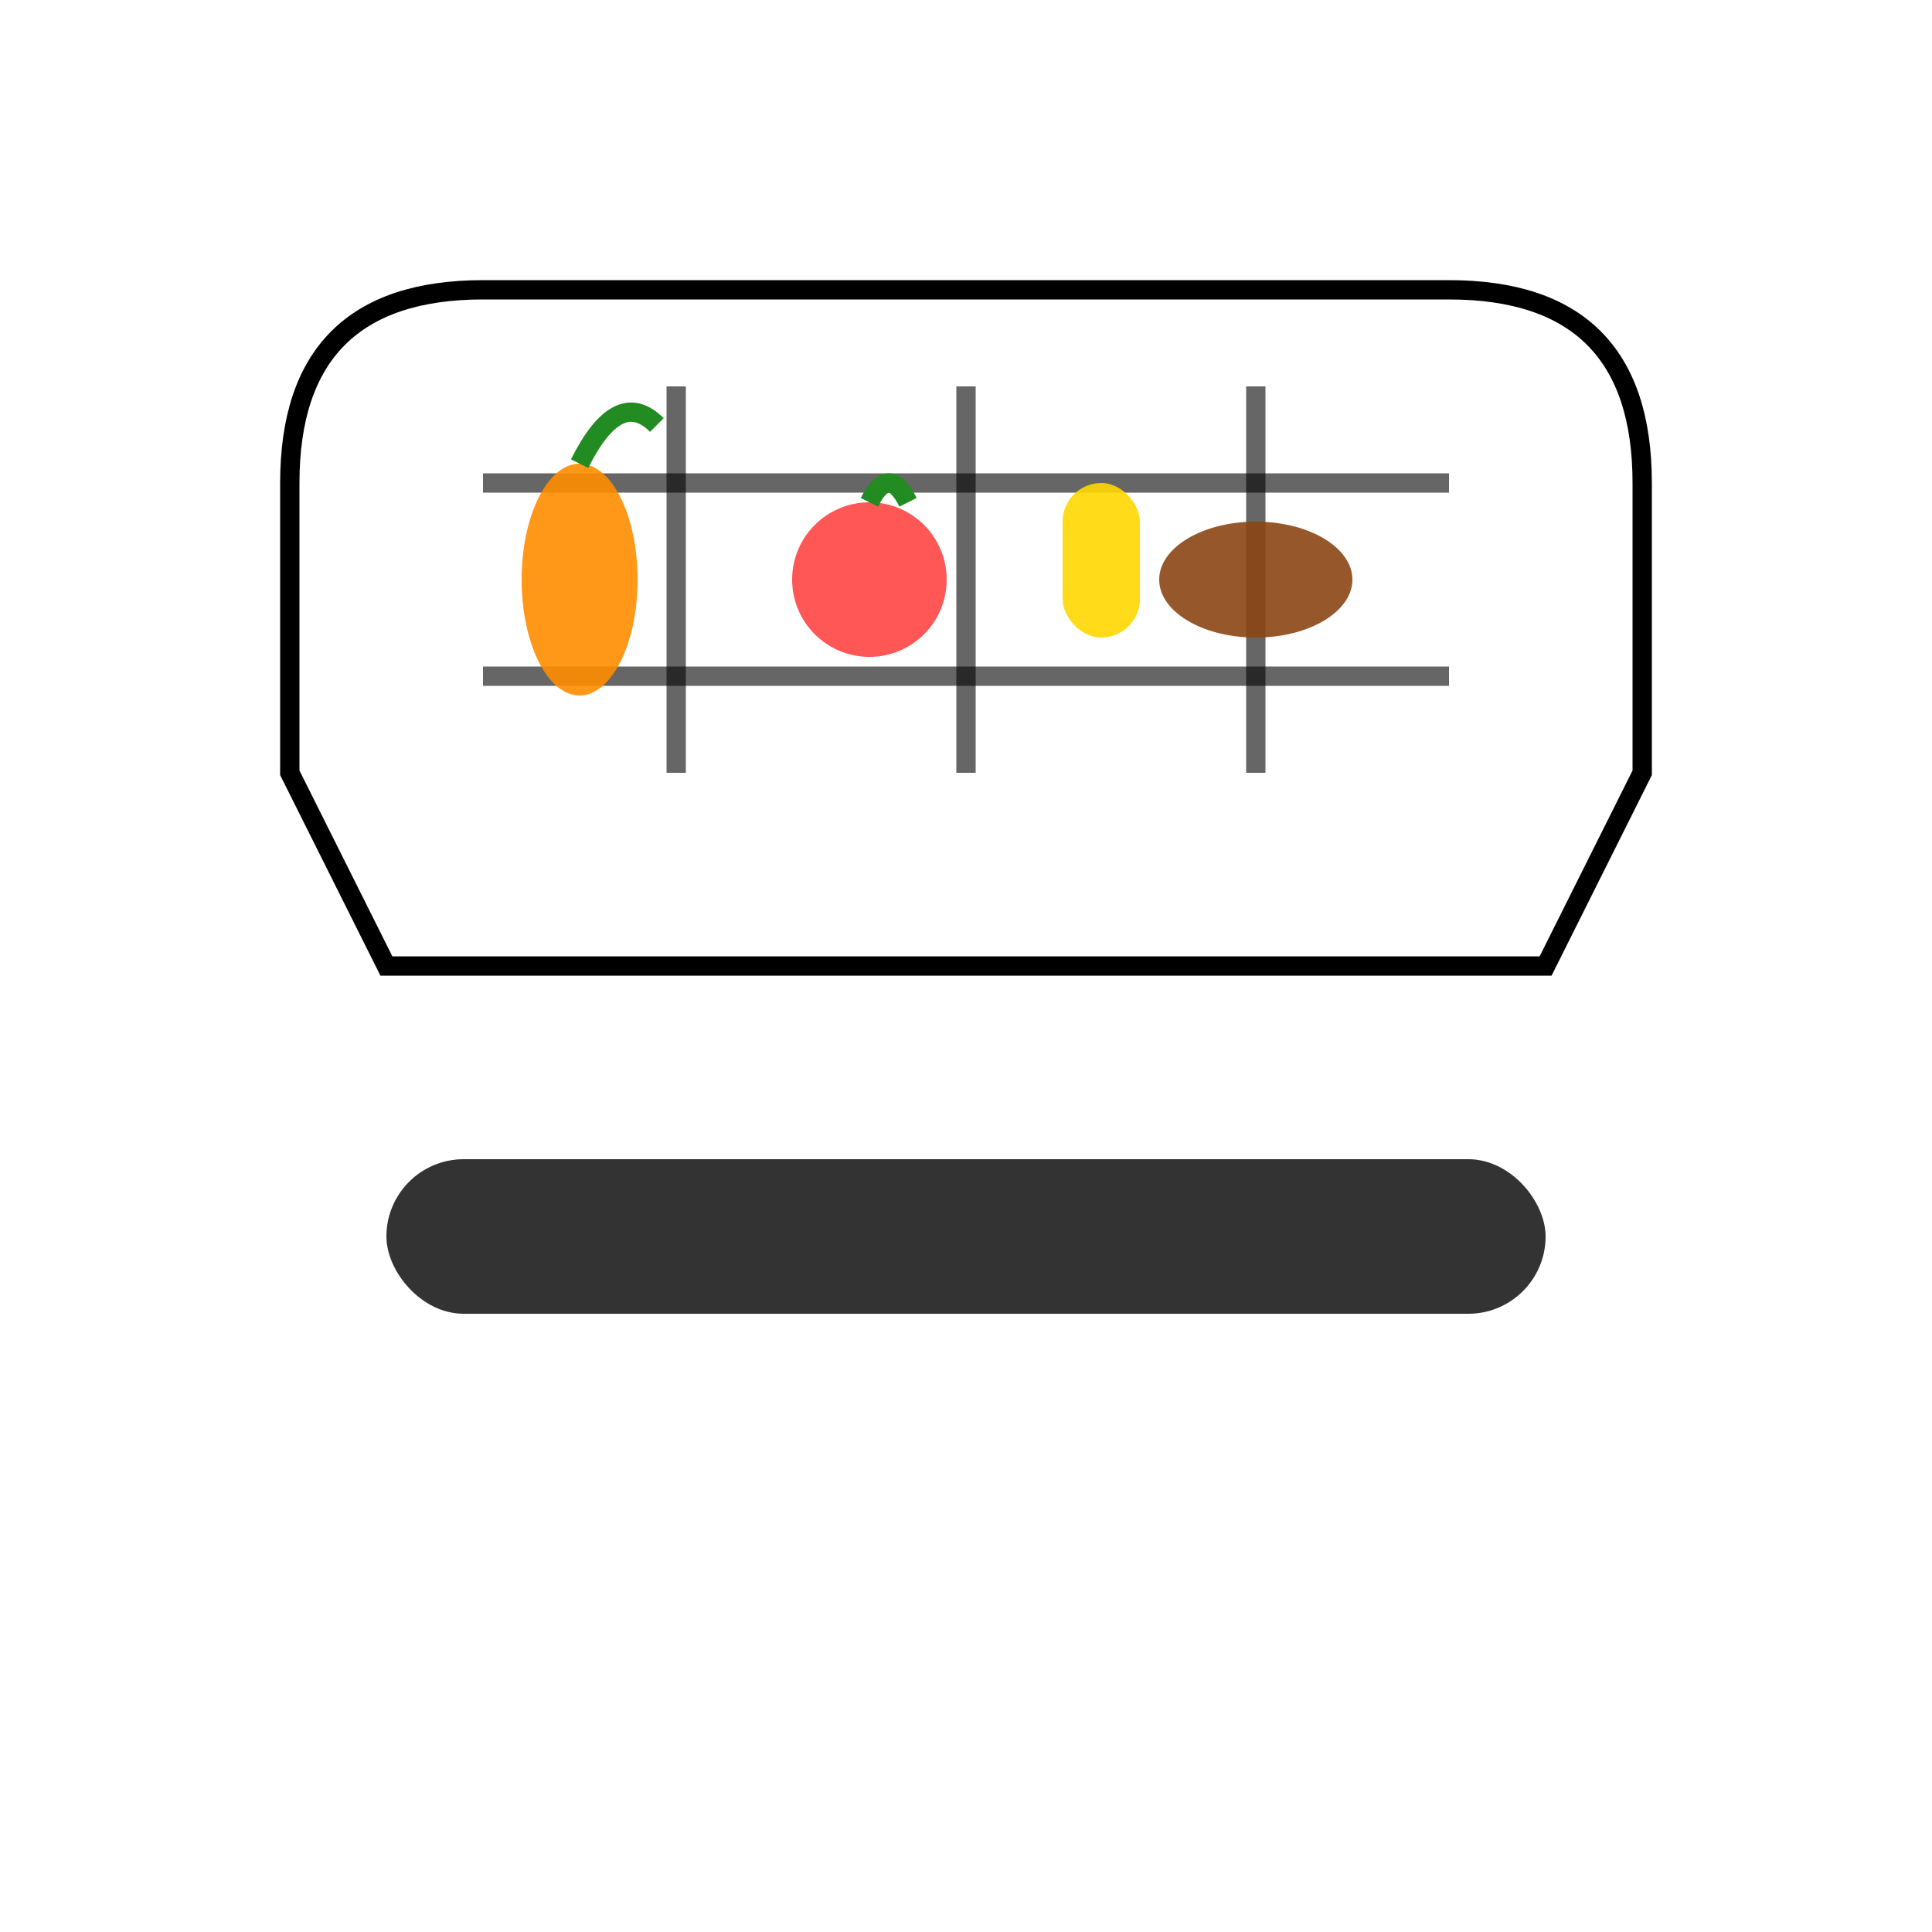 <svg xmlns="http://www.w3.org/2000/svg" viewBox="0 0 100 100" fill="none">
  <!-- Shopping Cart Base -->
  <rect x="20" y="60" width="60" height="8" rx="4" fill="currentColor" opacity="0.8"/>
  
  <!-- Cart Basket -->
  <path d="M15 40 L15 25 Q15 15 25 15 L75 15 Q85 15 85 25 L85 40 L80 50 L20 50 Z" 
        fill="none" stroke="currentColor" strokeWidth="3" strokeLinecap="round"/>
  
  <!-- Cart Grid Pattern -->
  <line x1="25" y1="25" x2="75" y2="25" stroke="currentColor" strokeWidth="1" opacity="0.6"/>
  <line x1="25" y1="35" x2="75" y2="35" stroke="currentColor" strokeWidth="1" opacity="0.6"/>
  <line x1="35" y1="20" x2="35" y2="40" stroke="currentColor" strokeWidth="1" opacity="0.6"/>
  <line x1="50" y1="20" x2="50" y2="40" stroke="currentColor" strokeWidth="1" opacity="0.6"/>
  <line x1="65" y1="20" x2="65" y2="40" stroke="currentColor" strokeWidth="1" opacity="0.6"/>
  
  <!-- Grocery Items -->
  <!-- Carrot -->
  <ellipse cx="30" cy="30" rx="3" ry="6" fill="#ff8c00" opacity="0.9"/>
  <path d="M30 24 Q32 20 34 22" stroke="#228b22" strokeWidth="2" fill="none"/>
  
  <!-- Tomato -->
  <circle cx="45" cy="30" r="4" fill="#ff4444" opacity="0.9"/>
  <path d="M45 26 Q46 24 47 26" stroke="#228b22" strokeWidth="1.5" fill="none"/>
  
  <!-- Bottle -->
  <rect x="55" y="25" width="4" height="8" rx="2" fill="#ffd700" opacity="0.9"/>
  
  <!-- Bread -->
  <ellipse cx="65" cy="30" rx="5" ry="3" fill="#8b4513" opacity="0.9"/>
</svg>

